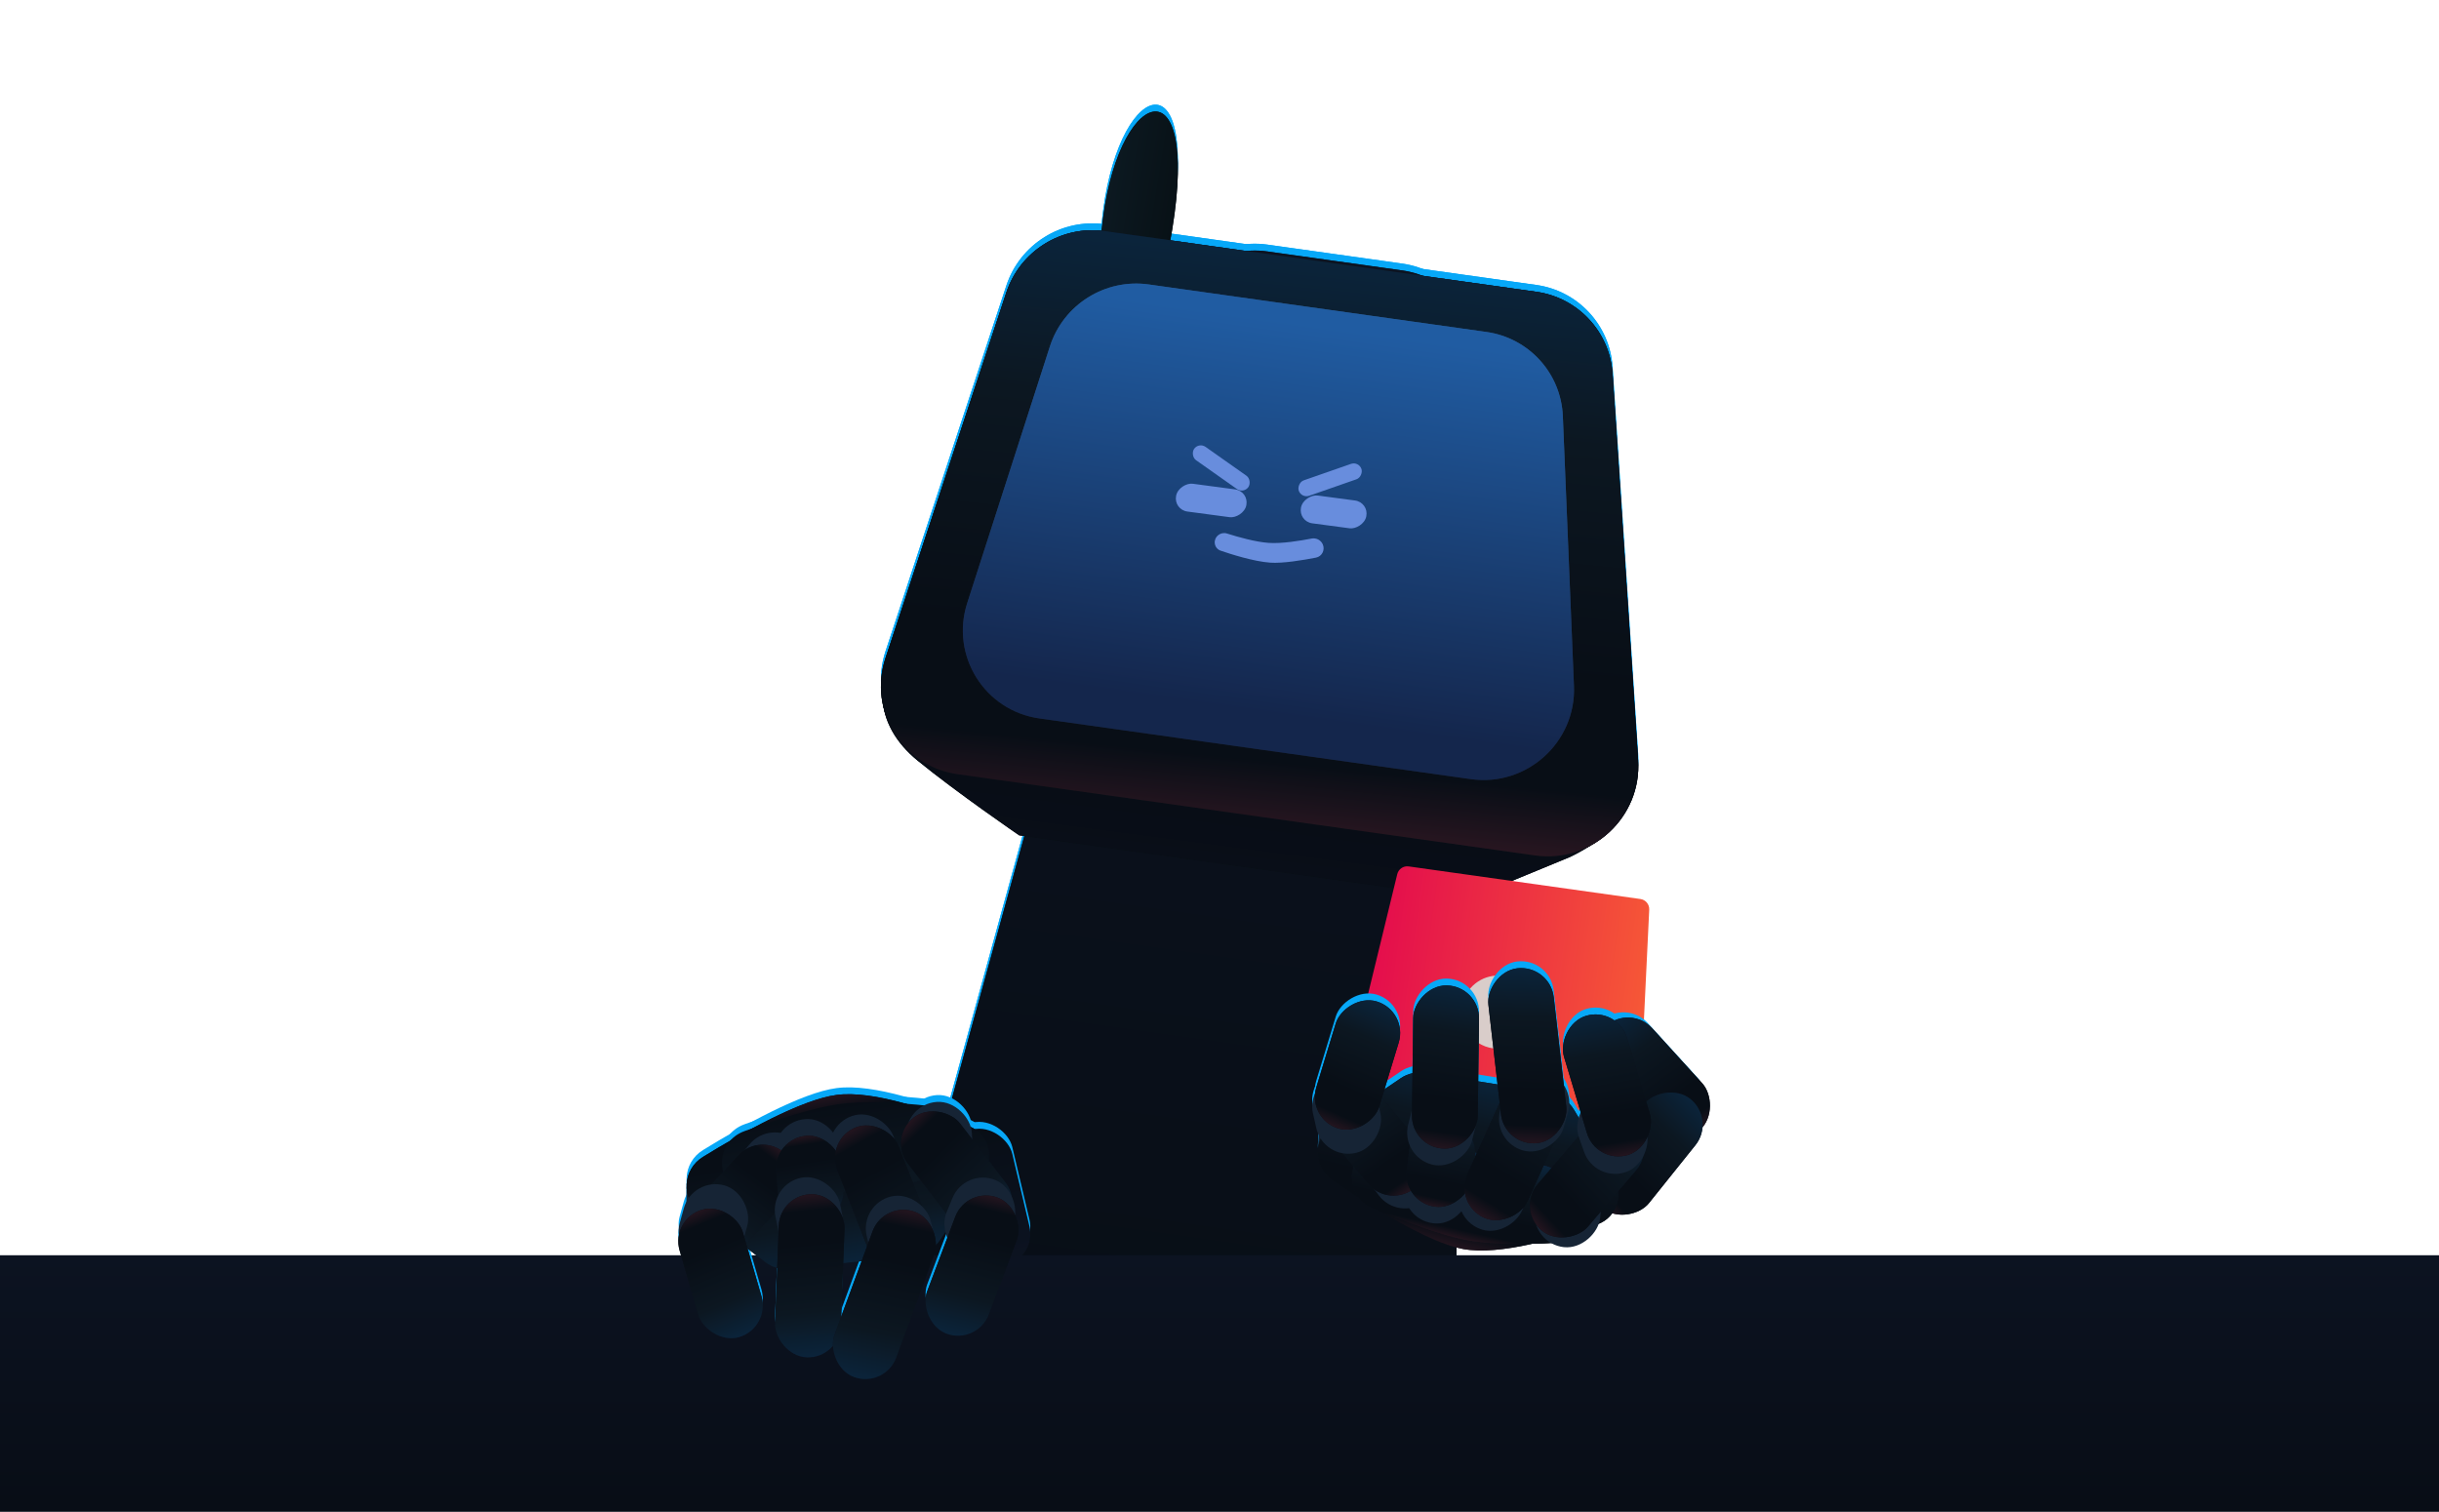 <svg width="713" height="442" viewBox="0 0 713 442" fill="none" xmlns="http://www.w3.org/2000/svg">
    <path
        d="M341.298 90.708C344.829 77.907 357.363 69.669 370.499 71.518L409.901 77.061C423.007 78.906 432.599 90.212 432.27 103.429L425.318 382.362C424.926 398.109 410.795 410.07 395.18 407.873L288.408 392.85C272.824 390.658 262.787 375.349 266.976 360.162L341.298 90.708Z"
        fill="#07A8F8" />
    <path
        d="M341.298 90.708C344.829 77.907 357.363 69.669 370.499 71.518L409.901 77.061C423.007 78.906 432.599 90.212 432.27 103.429L425.318 382.362C424.926 398.109 410.795 410.07 395.18 407.873L288.408 392.85C272.824 390.658 262.787 375.349 266.976 360.162L341.298 90.708Z"
        fill="#07A8F8" />
    <path
        d="M297.953 242.231L429.445 260.731L458.981 248.548C458.981 248.548 469.248 243.81 472.756 238.171C504.584 187.005 256.829 161.724 258.018 202.028C258.214 208.694 261.86 215.156 268.195 220.336C279.648 229.701 297.953 242.231 297.953 242.231Z"
        fill="#07A8F8" />
    <path
        d="M297.953 242.231L429.445 260.731L458.981 248.548C458.981 248.548 469.248 243.81 472.756 238.171C504.584 187.005 256.829 161.724 258.018 202.028C258.214 208.694 261.86 215.156 268.195 220.336C279.648 229.701 297.953 242.231 297.953 242.231Z"
        fill="#07A8F8" />
    <path
        d="M321.643 95.839L333.946 97.57L338.881 81.925C338.881 81.925 340.664 75.993 341.807 70.022C352.183 15.837 327.729 21.975 322.504 61.377C321.64 67.893 321.19 73.779 321.213 78.071C321.254 85.83 321.643 95.839 321.643 95.839Z"
        fill="#07A8F8" />
    <path
        d="M321.643 95.839L333.946 97.57L338.881 81.925C338.881 81.925 340.664 75.993 341.807 70.022C352.183 15.837 327.729 21.975 322.504 61.377C321.64 67.893 321.19 73.779 321.213 78.071C321.254 85.83 321.643 95.839 321.643 95.839Z"
        fill="#07A8F8" />
    <path
        d="M294.188 83.496C298.199 71.357 310.366 63.787 323.008 65.565L449.093 83.305C461.309 85.024 470.6 95.013 471.413 107.3L478.876 220.223C479.978 236.888 465.356 250.438 448.787 248.106L279.917 224.347C263.809 222.08 253.756 205.868 258.867 190.399L294.188 83.496Z"
        fill="#07A8F8" />
    <path
        d="M294.188 83.496C298.199 71.357 310.366 63.787 323.008 65.565L449.093 83.305C461.309 85.024 470.6 95.013 471.413 107.3L478.876 220.223C479.978 236.888 465.356 250.438 448.787 248.106L279.917 224.347C263.809 222.08 253.756 205.868 258.867 190.399L294.188 83.496Z"
        fill="#07A8F8" />
    <path
        d="M306.919 99.277C310.862 87.037 323.084 79.37 335.8 81.159L434.516 95.048C446.973 96.801 456.354 107.14 456.871 119.689L460.12 198.563C460.797 214.989 446.303 228.094 429.996 225.799L303.865 208.053C287.836 205.797 277.783 189.722 282.754 174.293L306.919 99.277Z"
        fill="#07A8F8" />
    <path
        d="M306.919 99.277C310.862 87.037 323.084 79.37 335.8 81.159L434.516 95.048C446.973 96.801 456.354 107.14 456.871 119.689L460.12 198.563C460.797 214.989 446.303 228.094 429.996 225.799L303.865 208.053C287.836 205.797 277.783 189.722 282.754 174.293L306.919 99.277Z"
        fill="#07A8F8" />
    <path
        d="M406.378 268.076C406.767 266.608 408.192 265.663 409.695 265.874L477.547 275.421C479.061 275.634 480.172 276.951 480.128 278.479L478.235 343.548C478.183 345.335 476.589 346.68 474.819 346.431L392.153 334.8C390.372 334.55 389.21 332.799 389.671 331.06L406.378 268.076Z"
        fill="#07A8F8" />
    <path
        d="M341.298 92.708C344.829 79.907 357.363 71.669 370.499 73.518L409.901 79.061C423.007 80.906 432.599 92.212 432.27 105.429L425.318 384.362C424.926 400.109 410.795 412.07 395.18 409.873L288.408 394.85C272.824 392.658 262.787 377.349 266.976 362.162L341.298 92.708Z"
        fill="url(#paint0_linear_970_2576)" />
    <path
        d="M341.298 92.708C344.829 79.907 357.363 71.669 370.499 73.518L409.901 79.061C423.007 80.906 432.599 92.212 432.27 105.429L425.318 384.362C424.926 400.109 410.795 412.07 395.18 409.873L288.408 394.85C272.824 392.658 262.787 377.349 266.976 362.162L341.298 92.708Z"
        fill="url(#paint1_linear_970_2576)" />
    <path
        d="M297.953 244.231L429.445 262.731L458.981 250.548C458.981 250.548 469.248 245.81 472.756 240.171C504.584 189.005 256.829 163.724 258.018 204.028C258.214 210.694 261.86 217.156 268.195 222.336C279.648 231.701 297.953 244.231 297.953 244.231Z"
        fill="url(#paint2_linear_970_2576)" />
    <path
        d="M297.953 244.231L429.445 262.731L458.981 250.548C458.981 250.548 469.248 245.81 472.756 240.171C504.584 189.005 256.829 163.724 258.018 204.028C258.214 210.694 261.86 217.156 268.195 222.336C279.648 231.701 297.953 244.231 297.953 244.231Z"
        fill="url(#paint3_linear_970_2576)" />
    <path
        d="M321.643 97.839L333.946 99.57L338.881 83.925C338.881 83.925 340.664 77.993 341.807 72.022C352.183 17.837 327.729 23.975 322.504 63.377C321.64 69.893 321.19 75.779 321.213 80.071C321.254 87.83 321.643 97.839 321.643 97.839Z"
        fill="url(#paint4_linear_970_2576)" />
    <path
        d="M321.643 97.839L333.946 99.57L338.881 83.925C338.881 83.925 340.664 77.993 341.807 72.022C352.183 17.837 327.729 23.975 322.504 63.377C321.64 69.893 321.19 75.779 321.213 80.071C321.254 87.83 321.643 97.839 321.643 97.839Z"
        fill="url(#paint5_linear_970_2576)" />
    <path
        d="M294.188 85.496C298.199 73.357 310.366 65.787 323.008 67.565L449.093 85.305C461.309 87.024 470.6 97.013 471.413 109.3L478.876 222.223C479.978 238.888 465.356 252.438 448.787 250.106L279.917 226.347C263.809 224.08 253.756 207.868 258.867 192.399L294.188 85.496Z"
        fill="url(#paint6_linear_970_2576)" />
    <path
        d="M294.188 85.496C298.199 73.357 310.366 65.787 323.008 67.565L449.093 85.305C461.309 87.024 470.6 97.013 471.413 109.3L478.876 222.223C479.978 238.888 465.356 252.438 448.787 250.106L279.917 226.347C263.809 224.08 253.756 207.868 258.867 192.399L294.188 85.496Z"
        fill="url(#paint7_linear_970_2576)" />
    <path
        d="M294.188 85.496C298.199 73.357 310.366 65.787 323.008 67.565L449.093 85.305C461.309 87.024 470.6 97.013 471.413 109.3L478.876 222.223C479.978 238.888 465.356 252.438 448.787 250.106L279.917 226.347C263.809 224.08 253.756 207.868 258.867 192.399L294.188 85.496Z"
        fill="url(#paint8_linear_970_2576)" />
    <path
        d="M306.919 101.277C310.862 89.037 323.084 81.37 335.8 83.159L434.516 97.048C446.973 98.801 456.354 109.14 456.871 121.689L460.12 200.563C460.797 216.989 446.303 230.094 429.996 227.799L303.865 210.053C287.836 207.797 277.783 191.722 282.754 176.293L306.919 101.277Z"
        fill="url(#paint9_linear_970_2576)" />
    <path
        d="M306.919 101.277C310.862 89.037 323.084 81.37 335.8 83.159L434.516 97.048C446.973 98.801 456.354 109.14 456.871 121.689L460.12 200.563C460.797 216.989 446.303 230.094 429.996 227.799L303.865 210.053C287.836 207.797 277.783 191.722 282.754 176.293L306.919 101.277Z"
        fill="url(#paint10_linear_970_2576)" />
    <path
        d="M408.467 255.572C408.832 254.074 410.273 253.096 411.8 253.311L479.545 262.842C481.081 263.058 482.198 264.409 482.124 265.957L478.295 345.613C478.211 347.377 476.629 348.686 474.881 348.44L392.084 336.791C390.328 336.543 389.168 334.834 389.588 333.11L408.467 255.572Z"
        fill="url(#paint11_linear_970_2576)" />
    <path
        d="M427.613 293.167C429.003 287.937 434.081 284.57 439.439 285.324L442.81 285.798C448.204 286.557 452.166 291.249 452.01 296.694C451.828 303.069 446.144 307.868 439.83 306.98L436.459 306.505C430.107 305.612 425.965 299.366 427.613 293.167Z"
        fill="#D9CDCA" />
    <rect width="19.234" height="40.979" rx="9.617"
        transform="matrix(-0.74 0.673 0.673 0.74 475.23 292)" fill="#07A8F8" />
    <rect width="19.234" height="40.979" rx="9.617"
        transform="matrix(-0.78 -0.625 -0.625 0.78 501.631 325.309)" fill="#07A8F8" />
    <rect width="19.234" height="23.953" rx="9.617"
        transform="matrix(-0.999 -0.046 -0.046 0.999 405.182 319.625)" fill="#07A8F8" />
    <path
        d="M460.15 322.491C458.551 319.804 455.855 317.959 452.815 317.472L416.625 311.671C414.113 311.268 411.566 311.826 409.487 313.235L389.563 326.741C383.841 330.619 383.785 339.087 389.623 343.1C400.851 350.817 417.535 361.306 427.716 363.17C438.52 365.147 455.918 359.938 467.047 355.93C472.724 353.885 474.801 347.12 471.633 341.793L460.15 322.491Z"
        fill="#07A8F8" />
    <path
        d="M455.975 341.178C454.545 339.903 452.804 339.045 450.945 338.701L411.419 331.382C409.882 331.097 408.31 331.172 406.825 331.6L402.28 332.909C393.375 335.475 392.715 347.644 401.417 351.267C410.964 355.243 421.256 359.089 428.211 360.46C435.58 361.912 445.693 361.859 454.738 361.341C463.314 360.849 466.312 350.396 459.775 344.566L455.975 341.178Z"
        fill="#07A8F8" />
    <rect width="19.234" height="23.953" rx="9.617"
        transform="matrix(-0.8 0.599 0.599 0.8 409.845 324.466)" fill="#07A8F8" />
    <rect width="19.234" height="23.953" rx="9.617"
        transform="matrix(-0.994 -0.112 -0.112 0.994 469.37 339.891)" fill="#07A8F8" />
    <rect width="19.234" height="23.953" rx="9.617"
        transform="matrix(-1 -0.02 -0.02 1 429.986 331.946)" fill="#07A8F8" />
    <rect width="19.234" height="23.953" rx="9.617"
        transform="matrix(-0.961 -0.278 -0.278 0.961 449.294 337.191)" fill="#07A8F8" />
    <rect width="19.234" height="35.242" rx="9.617"
        transform="matrix(-0.766 0.643 0.643 0.766 398.255 312.129)" fill="#07A8F8" />
    <rect width="19.234" height="23.953" rx="9.617"
        transform="matrix(-0.976 0.218 0.218 0.976 400.438 309.62)" fill="#07A8F8" />
    <rect width="19.234" height="25.547" rx="9.617"
        transform="matrix(-0.991 -0.132 -0.132 0.991 432.381 326.749)" fill="#07A8F8" />
    <rect width="19.234" height="38.791" rx="9.617"
        transform="matrix(-0.957 -0.291 -0.291 0.957 411.693 293.599)" fill="#07A8F8" />
    <rect width="19.234" height="23.953" rx="9.617"
        transform="matrix(-0.969 -0.248 -0.248 0.969 433.855 317.642)" fill="#07A8F8" />
    <rect width="19.234" height="47.725" rx="9.617"
        transform="matrix(-1 -0.013 -0.013 1 432.491 286.226)" fill="#07A8F8" />
    <rect width="19.234" height="46.288" rx="9.617"
        transform="matrix(-0.912 -0.411 -0.411 0.912 461.611 315.728)" fill="#07A8F8" />
    <rect width="19.234" height="40.979" rx="9.617"
        transform="matrix(-0.76 -0.649 -0.649 0.76 484.538 332.817)" fill="#07A8F8" />
    <rect width="19.234" height="23.953" rx="9.617"
        transform="matrix(-0.943 0.332 0.332 0.943 476.461 314.875)" fill="#07A8F8" />
    <rect width="19.234" height="42.484" rx="9.617"
        transform="matrix(-0.958 0.288 0.288 0.958 472.862 292.22)" fill="#07A8F8" />
    <rect width="19.234" height="23.953" rx="9.617"
        transform="matrix(-0.961 -0.278 -0.278 0.961 461.057 313.992)" fill="#07A8F8" />
    <rect width="19.234" height="51.476" rx="9.617"
        transform="matrix(-0.993 0.114 0.114 0.993 453.107 280)" fill="#07A8F8" />
    <rect y="367" width="713" height="75" fill="url(#paint12_linear_970_2576)" />
    <rect x="303.147" y="365.879" width="19.234" height="40.979" rx="9.617"
        transform="rotate(166.696 303.147 365.879)" fill="#07A8F8" />
    <rect x="219.857" y="360.47" width="19.234" height="23.953" rx="9.617"
        transform="rotate(-179.748 219.857 360.47)" fill="#07A8F8" />
    <path
        d="M274.9 360.386C273.168 362.989 270.382 364.695 267.321 365.028L230.885 368.993C228.354 369.268 225.84 368.582 223.834 367.069L204.618 352.574C199.1 348.411 199.472 339.951 205.506 336.239C217.109 329.099 234.301 319.466 244.564 318.12C255.454 316.691 272.567 322.773 283.479 327.339C289.045 329.667 290.778 336.529 287.344 341.689L274.9 360.386Z"
        fill="#07A8F8" />
    <path
        d="M271.675 341.512C270.183 342.713 268.4 343.482 266.526 343.731L226.681 349.043C225.131 349.25 223.565 349.096 222.104 348.593L217.63 347.056C208.867 344.043 208.823 331.857 217.697 328.678C227.433 325.19 237.906 321.869 244.921 320.852C252.354 319.774 262.451 320.337 271.458 321.312C279.999 322.237 282.465 332.828 275.641 338.32L271.675 341.512Z"
        fill="#07A8F8" />
    <rect x="224.76" y="355.871" width="19.234" height="23.953" rx="9.617"
        transform="rotate(-140.279 224.76 355.871)" fill="#07A8F8" />
    <rect x="284.988" y="343.474" width="19.234" height="23.953" rx="9.617"
        transform="rotate(176.441 284.988 343.474)" fill="#07A8F8" />
    <rect x="245.253" y="349.418" width="19.234" height="23.953" rx="9.617"
        transform="rotate(-178.231 245.253 349.418)" fill="#07A8F8" />
    <rect x="264.802" y="345.155" width="19.234" height="23.953" rx="9.617"
        transform="rotate(166.761 264.802 345.155)" fill="#07A8F8" />
    <rect x="212.561" y="367.606" width="19.234" height="35.242" rx="9.617"
        transform="rotate(-137.102 212.561 367.606)" fill="#07A8F8" />
    <rect x="214.614" y="370.223" width="19.234" height="23.953" rx="9.617"
        transform="rotate(-164.491 214.614 370.223)" fill="#07A8F8" />
    <rect x="247.383" y="354.73" width="19.234" height="25.547" rx="9.617"
        transform="rotate(175.308 247.383 354.73)" fill="#07A8F8" />
    <rect x="225.287" y="386.252" width="19.234" height="38.791" rx="9.617"
        transform="rotate(163.808 225.287 386.252)" fill="#07A8F8" />
    <rect x="248.395" y="363.9" width="19.234" height="23.953" rx="9.617"
        transform="rotate(168.518 248.395 363.9)" fill="#07A8F8" />
    <rect x="245.444" y="395.206" width="19.234" height="47.725" rx="9.617"
        transform="rotate(-177.839 245.444 395.206)" fill="#07A8F8" />
    <rect x="276.019" y="367.214" width="19.234" height="46.288" rx="9.617"
        transform="rotate(158.661 276.019 367.214)" fill="#07A8F8" />
    <rect x="299.779" y="351.306" width="19.234" height="40.979" rx="9.617"
        transform="rotate(142.399 299.779 351.306)" fill="#07A8F8" />
    <rect x="290.806" y="368.817" width="19.234" height="23.953" rx="9.617"
        transform="rotate(-157.737 290.806 368.817)" fill="#07A8F8" />
    <rect x="285.665" y="391.291" width="19.234" height="42.484" rx="9.617"
        transform="rotate(-159.365 285.665 391.291)" fill="#07A8F8" />
    <rect x="275.376" y="368.92" width="19.234" height="23.953" rx="9.617"
        transform="rotate(166.761 275.376 368.92)" fill="#07A8F8" />
    <rect x="258.683" y="403.924" width="19.234" height="51.476" rx="9.617"
        transform="rotate(-159.808 258.683 403.924)" fill="#07A8F8" />
    <rect width="19.234" height="40.979" rx="9.617"
        transform="matrix(-0.74 0.673 0.673 0.74 476.526 293.525)"
        fill="url(#paint13_linear_970_2576)" />
    <rect width="19.234" height="40.979" rx="9.617"
        transform="matrix(-0.74 0.673 0.673 0.74 476.526 293.525)"
        fill="url(#paint14_linear_970_2576)" />
    <rect width="19.234" height="40.979" rx="9.617"
        transform="matrix(-0.78 -0.625 -0.625 0.78 501.631 327.309)"
        fill="url(#paint15_linear_970_2576)" />
    <rect width="19.234" height="40.979" rx="9.617"
        transform="matrix(-0.78 -0.625 -0.625 0.78 501.631 327.309)"
        fill="url(#paint16_linear_970_2576)" />
    <rect width="19.234" height="23.953" rx="9.617"
        transform="matrix(-0.999 -0.046 -0.046 0.999 405.183 321.625)" fill="#162435" />
    <path
        d="M460.15 324.491C458.551 321.804 455.855 319.959 452.815 319.472L416.625 313.671C414.113 313.268 411.566 313.826 409.487 315.235L389.563 328.741C383.841 332.619 383.785 341.087 389.623 345.1C400.851 352.817 417.535 363.306 427.716 365.17C438.52 367.147 455.918 361.938 467.047 357.93C472.724 355.885 474.801 349.12 471.633 343.793L460.15 324.491Z"
        fill="url(#paint17_linear_970_2576)" />
    <path
        d="M460.15 324.491C458.551 321.804 455.855 319.959 452.815 319.472L416.625 313.671C414.113 313.268 411.566 313.826 409.487 315.235L389.563 328.741C383.841 332.619 383.785 341.087 389.623 345.1C400.851 352.817 417.535 363.306 427.716 365.17C438.52 367.147 455.918 361.938 467.047 357.93C472.724 355.885 474.801 349.12 471.633 343.793L460.15 324.491Z"
        fill="url(#paint18_linear_970_2576)" />
    <path
        d="M455.975 343.178C454.545 341.903 452.804 341.045 450.945 340.701L411.419 333.382C409.882 333.097 408.31 333.172 406.825 333.6L402.28 334.909C393.375 337.475 392.715 349.644 401.417 353.267C410.964 357.243 421.256 361.089 428.211 362.46C435.58 363.912 445.693 363.859 454.738 363.341C463.314 362.849 466.312 352.396 459.775 346.566L455.975 343.178Z"
        fill="url(#paint19_linear_970_2576)" />
    <path
        d="M455.975 343.178C454.545 341.903 452.804 341.045 450.945 340.701L411.419 333.382C409.882 333.097 408.31 333.172 406.825 333.6L402.28 334.909C393.375 337.475 392.715 349.644 401.417 353.267C410.964 357.243 421.256 361.089 428.211 362.46C435.58 363.912 445.693 363.859 454.738 363.341C463.314 362.849 466.312 352.396 459.775 346.566L455.975 343.178Z"
        fill="url(#paint20_linear_970_2576)" />
    <path
        d="M455.975 343.178C454.545 341.903 452.804 341.045 450.945 340.701L411.419 333.382C409.882 333.097 408.31 333.172 406.825 333.6L402.28 334.909C393.375 337.475 392.715 349.644 401.417 353.267C410.964 357.243 421.256 361.089 428.211 362.46C435.58 363.912 445.693 363.859 454.738 363.341C463.314 362.849 466.312 352.396 459.775 346.566L455.975 343.178Z"
        fill="url(#paint21_linear_970_2576)" />
    <rect width="19.234" height="23.953" rx="9.617"
        transform="matrix(-0.8 0.599 0.599 0.8 409.845 326.465)" fill="#162435" />
    <rect width="19.234" height="23.953" rx="9.617"
        transform="matrix(-0.994 -0.112 -0.112 0.994 469.37 341.891)" fill="#162435" />
    <rect width="19.234" height="23.953" rx="9.617"
        transform="matrix(-1 -0.02 -0.02 1 429.986 333.946)" fill="#162435" />
    <rect width="19.234" height="23.953" rx="9.617"
        transform="matrix(-0.961 -0.278 -0.278 0.961 449.294 339.191)" fill="#162435" />
    <rect width="19.234" height="35.242" rx="9.617"
        transform="matrix(-0.766 0.643 0.643 0.766 398.255 314.129)"
        fill="url(#paint22_linear_970_2576)" />
    <rect width="19.234" height="35.242" rx="9.617"
        transform="matrix(-0.766 0.643 0.643 0.766 398.255 314.129)"
        fill="url(#paint23_linear_970_2576)" />
    <rect width="19.234" height="23.953" rx="9.617"
        transform="matrix(-0.976 0.218 0.218 0.976 400.438 311.62)" fill="#162435" />
    <rect width="19.234" height="25.547" rx="9.617"
        transform="matrix(-0.991 -0.132 -0.132 0.991 432.382 328.749)"
        fill="url(#paint24_linear_970_2576)" />
    <rect width="19.234" height="25.547" rx="9.617"
        transform="matrix(-0.991 -0.132 -0.132 0.991 432.382 328.749)"
        fill="url(#paint25_linear_970_2576)" />
    <rect width="19.234" height="38.791" rx="9.617"
        transform="matrix(-0.957 -0.291 -0.291 0.957 411.693 295.599)"
        fill="url(#paint26_linear_970_2576)" />
    <rect width="19.234" height="38.791" rx="9.617"
        transform="matrix(-0.957 -0.291 -0.291 0.957 411.693 295.599)"
        fill="url(#paint27_linear_970_2576)" />
    <rect width="19.234" height="23.953" rx="9.617"
        transform="matrix(-0.969 -0.248 -0.248 0.969 433.856 319.642)" fill="#162435" />
    <rect width="19.234" height="47.725" rx="9.617"
        transform="matrix(-1 -0.013 -0.013 1 432.491 288.226)"
        fill="url(#paint28_linear_970_2576)" />
    <rect width="19.234" height="47.725" rx="9.617"
        transform="matrix(-1 -0.013 -0.013 1 432.491 288.226)"
        fill="url(#paint29_linear_970_2576)" />
    <rect width="19.234" height="46.288" rx="9.617"
        transform="matrix(-0.912 -0.411 -0.411 0.912 461.612 317.728)"
        fill="url(#paint30_linear_970_2576)" />
    <rect width="19.234" height="46.288" rx="9.617"
        transform="matrix(-0.912 -0.411 -0.411 0.912 461.612 317.728)"
        fill="url(#paint31_linear_970_2576)" />
    <rect width="19.234" height="46.288" rx="9.617"
        transform="matrix(-0.912 -0.411 -0.411 0.912 461.612 317.728)"
        fill="url(#paint32_linear_970_2576)" />
    <rect width="19.234" height="40.979" rx="9.617"
        transform="matrix(-0.76 -0.649 -0.649 0.76 484.538 334.817)"
        fill="url(#paint33_linear_970_2576)" />
    <rect width="19.234" height="40.979" rx="9.617"
        transform="matrix(-0.76 -0.649 -0.649 0.76 484.538 334.817)"
        fill="url(#paint34_linear_970_2576)" />
    <rect width="19.234" height="23.953" rx="9.617"
        transform="matrix(-0.943 0.332 0.332 0.943 476.462 316.875)" fill="#162435" />
    <rect width="19.234" height="42.484" rx="9.617"
        transform="matrix(-0.958 0.288 0.288 0.958 472.862 294.22)"
        fill="url(#paint35_linear_970_2576)" />
    <rect width="19.234" height="42.484" rx="9.617"
        transform="matrix(-0.958 0.288 0.288 0.958 472.862 294.22)"
        fill="url(#paint36_linear_970_2576)" />
    <rect width="19.234" height="23.953" rx="9.617"
        transform="matrix(-0.961 -0.278 -0.278 0.961 461.057 315.992)" fill="#162435" />
    <rect width="19.234" height="51.476" rx="9.617"
        transform="matrix(-0.993 0.114 0.114 0.993 453.107 282)"
        fill="url(#paint37_linear_970_2576)" />
    <rect width="19.234" height="51.476" rx="9.617"
        transform="matrix(-0.993 0.114 0.114 0.993 453.107 282)"
        fill="url(#paint38_linear_970_2576)" />
    <rect x="303.147" y="367.879" width="19.234" height="40.979" rx="9.617"
        transform="rotate(166.696 303.147 367.879)" fill="url(#paint39_linear_970_2576)" />
    <rect x="219.857" y="362.47" width="19.234" height="23.953" rx="9.617"
        transform="rotate(-179.748 219.857 362.47)" fill="#162435" />
    <path
        d="M274.9 362.386C273.168 364.989 270.382 366.695 267.321 367.028L230.885 370.993C228.354 371.268 225.84 370.582 223.834 369.069L204.618 354.574C199.1 350.411 199.472 341.951 205.506 338.239C217.109 331.099 234.301 321.466 244.564 320.12C255.454 318.691 272.567 324.773 283.479 329.339C289.045 331.667 290.778 338.529 287.344 343.689L274.9 362.386Z"
        fill="url(#paint40_linear_970_2576)" />
    <path
        d="M274.9 362.386C273.168 364.989 270.382 366.695 267.321 367.028L230.885 370.993C228.354 371.268 225.84 370.582 223.834 369.069L204.618 354.574C199.1 350.411 199.472 341.951 205.506 338.239C217.109 331.099 234.301 321.466 244.564 320.12C255.454 318.691 272.567 324.773 283.479 329.339C289.045 331.667 290.778 338.529 287.344 343.689L274.9 362.386Z"
        fill="url(#paint41_linear_970_2576)" />
    <path
        d="M271.675 343.512C270.183 344.713 268.4 345.482 266.526 345.731L226.681 351.043C225.131 351.25 223.565 351.096 222.104 350.593L217.63 349.056C208.867 346.043 208.823 333.857 217.697 330.678C227.433 327.19 237.906 323.869 244.921 322.852C252.354 321.774 262.451 322.337 271.458 323.312C279.999 324.237 282.465 334.828 275.641 340.32L271.675 343.512Z"
        fill="url(#paint42_linear_970_2576)" />
    <rect x="224.76" y="357.871" width="19.234" height="23.953" rx="9.617"
        transform="rotate(-140.279 224.76 357.871)" fill="#162435" />
    <rect x="284.988" y="345.474" width="19.234" height="23.953" rx="9.617"
        transform="rotate(176.441 284.988 345.474)" fill="#162435" />
    <rect x="245.253" y="351.418" width="19.234" height="23.953" rx="9.617"
        transform="rotate(-178.231 245.253 351.418)" fill="#162435" />
    <rect x="264.802" y="347.155" width="19.234" height="23.953" rx="9.617"
        transform="rotate(166.761 264.802 347.155)" fill="#162435" />
    <rect x="212.561" y="369.606" width="19.234" height="35.242" rx="9.617"
        transform="rotate(-137.102 212.561 369.606)" fill="url(#paint43_linear_970_2576)" />
    <rect x="212.561" y="369.606" width="19.234" height="35.242" rx="9.617"
        transform="rotate(-137.102 212.561 369.606)" fill="url(#paint44_linear_970_2576)" />
    <rect x="214.614" y="372.223" width="19.234" height="23.953" rx="9.617"
        transform="rotate(-164.491 214.614 372.223)" fill="#162435" />
    <rect x="247.383" y="356.73" width="19.234" height="25.547" rx="9.617"
        transform="rotate(175.308 247.383 356.73)" fill="url(#paint45_linear_970_2576)" />
    <rect x="247.383" y="356.73" width="19.234" height="25.547" rx="9.617"
        transform="rotate(175.308 247.383 356.73)" fill="url(#paint46_linear_970_2576)" />
    <rect x="225.287" y="388.252" width="19.234" height="38.791" rx="9.617"
        transform="rotate(163.808 225.287 388.252)" fill="url(#paint47_linear_970_2576)" />
    <rect x="225.287" y="388.252" width="19.234" height="38.791" rx="9.617"
        transform="rotate(163.808 225.287 388.252)" fill="url(#paint48_linear_970_2576)" />
    <rect x="248.395" y="365.9" width="19.234" height="23.953" rx="9.617"
        transform="rotate(168.518 248.395 365.9)" fill="#162435" />
    <rect x="245.444" y="397.206" width="19.234" height="47.725" rx="9.617"
        transform="rotate(-177.839 245.444 397.206)" fill="url(#paint49_linear_970_2576)" />
    <rect x="245.444" y="397.206" width="19.234" height="47.725" rx="9.617"
        transform="rotate(-177.839 245.444 397.206)" fill="url(#paint50_linear_970_2576)" />
    <rect x="276.019" y="369.214" width="19.234" height="46.288" rx="9.617"
        transform="rotate(158.661 276.019 369.214)" fill="url(#paint51_linear_970_2576)" />
    <rect x="276.019" y="369.214" width="19.234" height="46.288" rx="9.617"
        transform="rotate(158.661 276.019 369.214)" fill="url(#paint52_linear_970_2576)" />
    <rect x="299.779" y="353.306" width="19.234" height="40.979" rx="9.617"
        transform="rotate(142.399 299.779 353.306)" fill="url(#paint53_linear_970_2576)" />
    <rect x="299.779" y="353.306" width="19.234" height="40.979" rx="9.617"
        transform="rotate(142.399 299.779 353.306)" fill="url(#paint54_linear_970_2576)" />
    <rect x="290.806" y="370.817" width="19.234" height="23.953" rx="9.617"
        transform="rotate(-157.737 290.806 370.817)" fill="#162435" />
    <rect x="285.665" y="393.291" width="19.234" height="42.484" rx="9.617"
        transform="rotate(-159.365 285.665 393.291)" fill="url(#paint55_linear_970_2576)" />
    <rect x="285.665" y="393.291" width="19.234" height="42.484" rx="9.617"
        transform="rotate(-159.365 285.665 393.291)" fill="url(#paint56_linear_970_2576)" />
    <rect x="275.376" y="370.92" width="19.234" height="23.953" rx="9.617"
        transform="rotate(166.761 275.376 370.92)" fill="#162435" />
    <rect x="258.683" y="405.924" width="19.234" height="51.476" rx="9.617"
        transform="rotate(-159.808 258.683 405.924)" fill="url(#paint57_linear_970_2576)" />
    <rect x="258.683" y="405.924" width="19.234" height="51.476" rx="9.617"
        transform="rotate(-159.808 258.683 405.924)" fill="url(#paint58_linear_970_2576)" />
    <rect x="363.56" y="144.362" width="19.401" height="4.783" rx="2.392"
        transform="rotate(-144.798 363.56 144.362)" fill="#688DDD" />
    <rect width="19.401" height="4.783" rx="2.392"
        transform="matrix(0.944 -0.329 -0.329 -0.944 380.463 145.731)" fill="#688DDD" />
    <rect width="8.278" height="20.72" rx="4.139"
        transform="matrix(-0.19 0.982 -0.991 -0.132 365.135 143.622)" fill="#688DDD" />
    <rect width="8.278" height="19.27" rx="4.139"
        transform="matrix(-0.19 0.982 -0.991 -0.132 400.204 146.873)" fill="#688DDD" />
    <path
        d="M355.109 158.764C354.958 156.849 356.857 155.4 358.688 155.982C362.074 157.058 367.02 158.439 370.854 158.719C374.701 159.001 380.271 158.071 383.401 157.457C384.772 157.188 386.163 157.898 386.708 159.185C387.403 160.826 386.45 162.688 384.701 163.031C380.97 163.763 374.973 164.767 371.31 164.499C366.453 164.143 359.809 162.021 356.816 160.992C355.851 160.66 355.189 159.782 355.109 158.764Z"
        fill="#688DDD" />
    <defs>
        <linearGradient id="paint0_linear_970_2576" x1="390.165" y1="76.285" x2="345.182"
            y2="395.997" gradientUnits="userSpaceOnUse">
            <stop stop-color="#0C1921" />
            <stop offset="1" stop-color="#081116" />
        </linearGradient>
        <linearGradient id="paint1_linear_970_2576" x1="391.11" y1="76.418" x2="345.183"
            y2="402.838" gradientUnits="userSpaceOnUse">
            <stop stop-color="#0C1321" />
            <stop offset="1" stop-color="#080E16" />
        </linearGradient>
        <linearGradient id="paint2_linear_970_2576" x1="363.532" y1="253.457" x2="368.304"
            y2="219.545" gradientUnits="userSpaceOnUse">
            <stop stop-color="#060F13" />
            <stop offset="1" stop-color="#060C10" />
        </linearGradient>
        <linearGradient id="paint3_linear_970_2576" x1="358.517" y1="278.851" x2="363.934"
            y2="237.708" gradientUnits="userSpaceOnUse">
            <stop stop-color="#0A0F1B" />
            <stop offset="1" stop-color="#080D16" />
        </linearGradient>
        <linearGradient id="paint4_linear_970_2576" x1="327.779" y1="98.702" x2="332.55"
            y2="64.79" gradientUnits="userSpaceOnUse">
            <stop stop-color="#060F13" />
            <stop offset="1" stop-color="#060C10" />
        </linearGradient>
        <linearGradient id="paint5_linear_970_2576" x1="322.418" y1="63.848" x2="342.692"
            y2="67.163" gradientUnits="userSpaceOnUse">
            <stop stop-color="#0C1921" />
            <stop offset="1" stop-color="#081116" />
        </linearGradient>
        <linearGradient id="paint6_linear_970_2576" x1="389.859" y1="76.971" x2="367.115"
            y2="238.615" gradientUnits="userSpaceOnUse">
            <stop stop-color="#0C1921" />
            <stop offset="1" stop-color="#081116" />
        </linearGradient>
        <linearGradient id="paint7_linear_970_2576" x1="389.859" y1="76.971" x2="367.115"
            y2="238.615" gradientUnits="userSpaceOnUse">
            <stop stop-color="#0C1321" />
            <stop offset="1" stop-color="#080E16" />
        </linearGradient>
        <linearGradient id="paint8_linear_970_2576" x1="473.774" y1="-12.324" x2="441.359"
            y2="306.707" gradientUnits="userSpaceOnUse">
            <stop stop-color="#093F71" />
            <stop offset="0.445" stop-color="#0C1721" />
            <stop offset="0.662" stop-color="#080E16" />
            <stop offset="0.761" stop-color="#080E16" />
            <stop offset="0.928" stop-color="#602332" />
        </linearGradient>
        <linearGradient id="paint9_linear_970_2576" x1="386.658" y1="93.507" x2="368.971"
            y2="219.213" gradientUnits="userSpaceOnUse">
            <stop stop-color="#2A4B71" />
            <stop offset="1" stop-color="#151B29" />
        </linearGradient>
        <linearGradient id="paint10_linear_970_2576" x1="393.748" y1="96.341" x2="377.813"
            y2="209.599" gradientUnits="userSpaceOnUse">
            <stop stop-color="#205CA2" />
            <stop offset="1" stop-color="#14264C" />
        </linearGradient>
        <linearGradient id="paint11_linear_970_2576" x1="484.088" y1="306.608" x2="394.754"
            y2="294.039" gradientUnits="userSpaceOnUse">
            <stop stop-color="#F75C35" />
            <stop offset="1" stop-color="#E3094E" />
        </linearGradient>
        <linearGradient id="paint12_linear_970_2576" x1="354.366" y1="367" x2="354.366" y2="440.459"
            gradientUnits="userSpaceOnUse">
            <stop stop-color="#0C1321" />
            <stop offset="1" stop-color="#080D16" />
        </linearGradient>
        <linearGradient id="paint13_linear_970_2576" x1="9.669" y1="2.16521e-07" x2="9.669"
            y2="40.979" gradientUnits="userSpaceOnUse">
            <stop stop-color="#0C1321" />
            <stop offset="1" stop-color="#080E16" />
        </linearGradient>
        <linearGradient id="paint14_linear_970_2576" x1="15.398" y1="-25.133" x2="24.767"
            y2="54.352" gradientUnits="userSpaceOnUse">
            <stop stop-color="#093F71" />
            <stop offset="0.445" stop-color="#0C1721" />
            <stop offset="0.662" stop-color="#080E16" />
            <stop offset="0.761" stop-color="#080E16" />
            <stop offset="0.928" stop-color="#602332" />
        </linearGradient>
        <linearGradient id="paint15_linear_970_2576" x1="9.669" y1="2.16521e-07" x2="9.669"
            y2="40.979" gradientUnits="userSpaceOnUse">
            <stop stop-color="#0C1321" />
            <stop offset="1" stop-color="#080E16" />
        </linearGradient>
        <linearGradient id="paint16_linear_970_2576" x1="15.398" y1="-25.133" x2="24.767"
            y2="54.352" gradientUnits="userSpaceOnUse">
            <stop stop-color="#093F71" />
            <stop offset="0.445" stop-color="#0C1721" />
            <stop offset="0.662" stop-color="#080E16" />
            <stop offset="0.761" stop-color="#080E16" />
            <stop offset="0.928" stop-color="#602332" />
        </linearGradient>
        <linearGradient id="paint17_linear_970_2576" x1="435.785" y1="319.72" x2="426.2"
            y2="364.851" gradientUnits="userSpaceOnUse">
            <stop stop-color="#0C1721" />
            <stop offset="1" stop-color="#080E16" />
        </linearGradient>
        <linearGradient id="paint18_linear_970_2576" x1="409.02" y1="278.464" x2="385.914"
            y2="374.266" gradientUnits="userSpaceOnUse">
            <stop stop-color="#093F71" />
            <stop offset="0.445" stop-color="#0C1721" />
            <stop offset="0.662" stop-color="#080E16" />
            <stop offset="0.761" stop-color="#080E16" />
            <stop offset="0.928" stop-color="#602332" />
        </linearGradient>
        <linearGradient id="paint19_linear_970_2576" x1="432.298" y1="338.804" x2="427.315"
            y2="362.271" gradientUnits="userSpaceOnUse">
            <stop stop-color="#0C1721" />
            <stop offset="1" stop-color="#080E16" />
        </linearGradient>
        <linearGradient id="paint20_linear_970_2576" x1="402.53" y1="313.985" x2="391.164"
            y2="363.986" gradientUnits="userSpaceOnUse">
            <stop stop-color="#093F71" />
            <stop offset="0.445" stop-color="#0C1721" />
            <stop offset="0.662" stop-color="#080E16" />
            <stop offset="0.761" stop-color="#080E16" />
            <stop offset="0.928" stop-color="#602332" />
        </linearGradient>
        <linearGradient id="paint21_linear_970_2576" x1="402.53" y1="313.985" x2="391.164"
            y2="363.986" gradientUnits="userSpaceOnUse">
            <stop stop-color="#093F71" />
            <stop offset="0.445" stop-color="#0C1721" />
            <stop offset="0.662" stop-color="#080E16" />
            <stop offset="0.761" stop-color="#080E16" />
            <stop offset="0.928" stop-color="#602332" />
        </linearGradient>
        <linearGradient id="paint22_linear_970_2576" x1="9.669" y1="1.86208e-07" x2="9.669"
            y2="35.242" gradientUnits="userSpaceOnUse">
            <stop stop-color="#0C1321" />
            <stop offset="1" stop-color="#080E16" />
        </linearGradient>
        <linearGradient id="paint23_linear_970_2576" x1="15.398" y1="-21.614" x2="22.352"
            y2="46.987" gradientUnits="userSpaceOnUse">
            <stop stop-color="#093F71" />
            <stop offset="0.445" stop-color="#0C1721" />
            <stop offset="0.662" stop-color="#080E16" />
            <stop offset="0.761" stop-color="#080E16" />
            <stop offset="0.928" stop-color="#602332" />
        </linearGradient>
        <linearGradient id="paint24_linear_970_2576" x1="9.669" y1="1.34983e-07" x2="9.669"
            y2="25.547" gradientUnits="userSpaceOnUse">
            <stop stop-color="#0C1321" />
            <stop offset="1" stop-color="#080E16" />
        </linearGradient>
        <linearGradient id="paint25_linear_970_2576" x1="15.398" y1="-15.668" x2="19.07"
            y2="34.302" gradientUnits="userSpaceOnUse">
            <stop stop-color="#093F71" />
            <stop offset="0.445" stop-color="#0C1721" />
            <stop offset="0.662" stop-color="#080E16" />
            <stop offset="0.761" stop-color="#080E16" />
            <stop offset="0.928" stop-color="#602332" />
        </linearGradient>
        <linearGradient id="paint26_linear_970_2576" x1="9.669" y1="2.04963e-07" x2="9.669"
            y2="38.791" gradientUnits="userSpaceOnUse">
            <stop stop-color="#0C1321" />
            <stop offset="1" stop-color="#080E16" />
        </linearGradient>
        <linearGradient id="paint27_linear_970_2576" x1="15.398" y1="-23.791" x2="23.805"
            y2="51.558" gradientUnits="userSpaceOnUse">
            <stop stop-color="#093F71" />
            <stop offset="0.445" stop-color="#0C1721" />
            <stop offset="0.662" stop-color="#080E16" />
            <stop offset="0.761" stop-color="#080E16" />
            <stop offset="0.928" stop-color="#602332" />
        </linearGradient>
        <linearGradient id="paint28_linear_970_2576" x1="9.669" y1="2.52168e-07" x2="9.669"
            y2="47.725" gradientUnits="userSpaceOnUse">
            <stop stop-color="#0C1321" />
            <stop offset="1" stop-color="#080E16" />
        </linearGradient>
        <linearGradient id="paint29_linear_970_2576" x1="15.398" y1="-29.271" x2="28.044"
            y2="62.85" gradientUnits="userSpaceOnUse">
            <stop stop-color="#093F71" />
            <stop offset="0.445" stop-color="#0C1721" />
            <stop offset="0.662" stop-color="#080E16" />
            <stop offset="0.761" stop-color="#080E16" />
            <stop offset="0.928" stop-color="#602332" />
        </linearGradient>
        <linearGradient id="paint30_linear_970_2576" x1="9.669" y1="2.44571e-07" x2="9.669"
            y2="46.288" gradientUnits="userSpaceOnUse">
            <stop stop-color="#0C1321" />
            <stop offset="1" stop-color="#080E16" />
        </linearGradient>
        <linearGradient id="paint31_linear_970_2576" x1="15.398" y1="-28.389" x2="27.307"
            y2="61.055" gradientUnits="userSpaceOnUse">
            <stop stop-color="#093F71" />
            <stop offset="0.445" stop-color="#0C1721" />
            <stop offset="0.662" stop-color="#080E16" />
            <stop offset="0.761" stop-color="#080E16" />
            <stop offset="0.928" stop-color="#602332" />
        </linearGradient>
        <linearGradient id="paint32_linear_970_2576" x1="15.398" y1="-28.389" x2="27.307"
            y2="61.055" gradientUnits="userSpaceOnUse">
            <stop stop-color="#093F71" />
            <stop offset="0.445" stop-color="#0C1721" />
            <stop offset="0.662" stop-color="#080E16" />
            <stop offset="0.761" stop-color="#080E16" />
            <stop offset="0.928" stop-color="#602332" />
        </linearGradient>
        <linearGradient id="paint33_linear_970_2576" x1="9.669" y1="2.16521e-07" x2="9.669"
            y2="40.979" gradientUnits="userSpaceOnUse">
            <stop stop-color="#0C1321" />
            <stop offset="1" stop-color="#080E16" />
        </linearGradient>
        <linearGradient id="paint34_linear_970_2576" x1="15.398" y1="-25.133" x2="24.767"
            y2="54.352" gradientUnits="userSpaceOnUse">
            <stop stop-color="#093F71" />
            <stop offset="0.445" stop-color="#0C1721" />
            <stop offset="0.662" stop-color="#080E16" />
            <stop offset="0.761" stop-color="#080E16" />
            <stop offset="0.928" stop-color="#602332" />
        </linearGradient>
        <linearGradient id="paint35_linear_970_2576" x1="9.669" y1="2.24474e-07" x2="9.669"
            y2="42.484" gradientUnits="userSpaceOnUse">
            <stop stop-color="#0C1321" />
            <stop offset="1" stop-color="#080E16" />
        </linearGradient>
        <linearGradient id="paint36_linear_970_2576" x1="15.398" y1="-26.056" x2="25.458"
            y2="56.264" gradientUnits="userSpaceOnUse">
            <stop stop-color="#093F71" />
            <stop offset="0.445" stop-color="#0C1721" />
            <stop offset="0.662" stop-color="#080E16" />
            <stop offset="0.761" stop-color="#080E16" />
            <stop offset="0.928" stop-color="#602332" />
        </linearGradient>
        <linearGradient id="paint37_linear_970_2576" x1="9.669" y1="2.71988e-07" x2="9.669"
            y2="51.476" gradientUnits="userSpaceOnUse">
            <stop stop-color="#0C1321" />
            <stop offset="1" stop-color="#080E16" />
        </linearGradient>
        <linearGradient id="paint38_linear_970_2576" x1="15.398" y1="-31.571" x2="30.066"
            y2="67.491" gradientUnits="userSpaceOnUse">
            <stop stop-color="#093F71" />
            <stop offset="0.445" stop-color="#0C1721" />
            <stop offset="0.662" stop-color="#080E16" />
            <stop offset="0.761" stop-color="#080E16" />
            <stop offset="0.928" stop-color="#602332" />
        </linearGradient>
        <linearGradient id="paint39_linear_970_2576" x1="312.817" y1="367.879" x2="312.817"
            y2="408.858" gradientUnits="userSpaceOnUse">
            <stop stop-color="#0C1321" />
            <stop offset="1" stop-color="#080E16" />
        </linearGradient>
        <linearGradient id="paint40_linear_970_2576" x1="250.325" y1="365.919" x2="243.034"
            y2="320.362" gradientUnits="userSpaceOnUse">
            <stop stop-color="#0C1721" />
            <stop offset="1" stop-color="#080E16" />
        </linearGradient>
        <linearGradient id="paint41_linear_970_2576" x1="221.509" y1="405.77" x2="203.275"
            y2="308.922" gradientUnits="userSpaceOnUse">
            <stop stop-color="#093F71" />
            <stop offset="0.445" stop-color="#0C1721" />
            <stop offset="0.662" stop-color="#080E16" />
            <stop offset="0.761" stop-color="#080E16" />
            <stop offset="0.928" stop-color="#602332" />
        </linearGradient>
        <linearGradient id="paint42_linear_970_2576" x1="247.808" y1="346.684" x2="244.017"
            y2="322.995" gradientUnits="userSpaceOnUse">
            <stop stop-color="#0C1721" />
            <stop offset="1" stop-color="#080E16" />
        </linearGradient>
        <linearGradient id="paint43_linear_970_2576" x1="222.23" y1="369.606" x2="222.23"
            y2="404.848" gradientUnits="userSpaceOnUse">
            <stop stop-color="#0C1321" />
            <stop offset="1" stop-color="#080E16" />
        </linearGradient>
        <linearGradient id="paint44_linear_970_2576" x1="227.959" y1="347.992" x2="234.913"
            y2="416.593" gradientUnits="userSpaceOnUse">
            <stop stop-color="#093F71" />
            <stop offset="0.445" stop-color="#0C1721" />
            <stop offset="0.662" stop-color="#080E16" />
            <stop offset="0.761" stop-color="#080E16" />
            <stop offset="0.928" stop-color="#602332" />
        </linearGradient>
        <linearGradient id="paint45_linear_970_2576" x1="257.052" y1="356.73" x2="257.052"
            y2="382.277" gradientUnits="userSpaceOnUse">
            <stop stop-color="#0C1321" />
            <stop offset="1" stop-color="#080E16" />
        </linearGradient>
        <linearGradient id="paint46_linear_970_2576" x1="262.781" y1="341.062" x2="266.453"
            y2="391.033" gradientUnits="userSpaceOnUse">
            <stop stop-color="#093F71" />
            <stop offset="0.445" stop-color="#0C1721" />
            <stop offset="0.662" stop-color="#080E16" />
            <stop offset="0.761" stop-color="#080E16" />
            <stop offset="0.928" stop-color="#602332" />
        </linearGradient>
        <linearGradient id="paint47_linear_970_2576" x1="234.956" y1="388.252" x2="234.956"
            y2="427.043" gradientUnits="userSpaceOnUse">
            <stop stop-color="#0C1321" />
            <stop offset="1" stop-color="#080E16" />
        </linearGradient>
        <linearGradient id="paint48_linear_970_2576" x1="240.685" y1="364.461" x2="249.092"
            y2="439.81" gradientUnits="userSpaceOnUse">
            <stop stop-color="#093F71" />
            <stop offset="0.445" stop-color="#0C1721" />
            <stop offset="0.662" stop-color="#080E16" />
            <stop offset="0.761" stop-color="#080E16" />
            <stop offset="0.928" stop-color="#602332" />
        </linearGradient>
        <linearGradient id="paint49_linear_970_2576" x1="255.113" y1="397.206" x2="255.113"
            y2="444.932" gradientUnits="userSpaceOnUse">
            <stop stop-color="#0C1321" />
            <stop offset="1" stop-color="#080E16" />
        </linearGradient>
        <linearGradient id="paint50_linear_970_2576" x1="260.843" y1="367.935" x2="273.488"
            y2="460.056" gradientUnits="userSpaceOnUse">
            <stop stop-color="#093F71" />
            <stop offset="0.445" stop-color="#0C1721" />
            <stop offset="0.662" stop-color="#080E16" />
            <stop offset="0.761" stop-color="#080E16" />
            <stop offset="0.928" stop-color="#602332" />
        </linearGradient>
        <linearGradient id="paint51_linear_970_2576" x1="285.688" y1="369.214" x2="285.688"
            y2="415.502" gradientUnits="userSpaceOnUse">
            <stop stop-color="#0C1321" />
            <stop offset="1" stop-color="#080E16" />
        </linearGradient>
        <linearGradient id="paint52_linear_970_2576" x1="291.417" y1="340.825" x2="303.325"
            y2="430.269" gradientUnits="userSpaceOnUse">
            <stop stop-color="#093F71" />
            <stop offset="0.445" stop-color="#0C1721" />
            <stop offset="0.662" stop-color="#080E16" />
            <stop offset="0.761" stop-color="#080E16" />
            <stop offset="0.928" stop-color="#602332" />
        </linearGradient>
        <linearGradient id="paint53_linear_970_2576" x1="309.448" y1="353.306" x2="309.448"
            y2="394.285" gradientUnits="userSpaceOnUse">
            <stop stop-color="#0C1321" />
            <stop offset="1" stop-color="#080E16" />
        </linearGradient>
        <linearGradient id="paint54_linear_970_2576" x1="315.178" y1="328.173" x2="324.546"
            y2="407.658" gradientUnits="userSpaceOnUse">
            <stop stop-color="#093F71" />
            <stop offset="0.445" stop-color="#0C1721" />
            <stop offset="0.662" stop-color="#080E16" />
            <stop offset="0.761" stop-color="#080E16" />
            <stop offset="0.928" stop-color="#602332" />
        </linearGradient>
        <linearGradient id="paint55_linear_970_2576" x1="295.334" y1="393.291" x2="295.334"
            y2="435.775" gradientUnits="userSpaceOnUse">
            <stop stop-color="#0C1321" />
            <stop offset="1" stop-color="#080E16" />
        </linearGradient>
        <linearGradient id="paint56_linear_970_2576" x1="301.063" y1="367.235" x2="311.123"
            y2="449.555" gradientUnits="userSpaceOnUse">
            <stop stop-color="#093F71" />
            <stop offset="0.445" stop-color="#0C1721" />
            <stop offset="0.662" stop-color="#080E16" />
            <stop offset="0.761" stop-color="#080E16" />
            <stop offset="0.928" stop-color="#602332" />
        </linearGradient>
        <linearGradient id="paint57_linear_970_2576" x1="268.352" y1="405.924" x2="268.352"
            y2="457.4" gradientUnits="userSpaceOnUse">
            <stop stop-color="#0C1321" />
            <stop offset="1" stop-color="#080E16" />
        </linearGradient>
        <linearGradient id="paint58_linear_970_2576" x1="274.081" y1="374.352" x2="288.748"
            y2="473.415" gradientUnits="userSpaceOnUse">
            <stop stop-color="#093F71" />
            <stop offset="0.445" stop-color="#0C1721" />
            <stop offset="0.662" stop-color="#080E16" />
            <stop offset="0.761" stop-color="#080E16" />
            <stop offset="0.928" stop-color="#602332" />
        </linearGradient>
    </defs>
</svg>